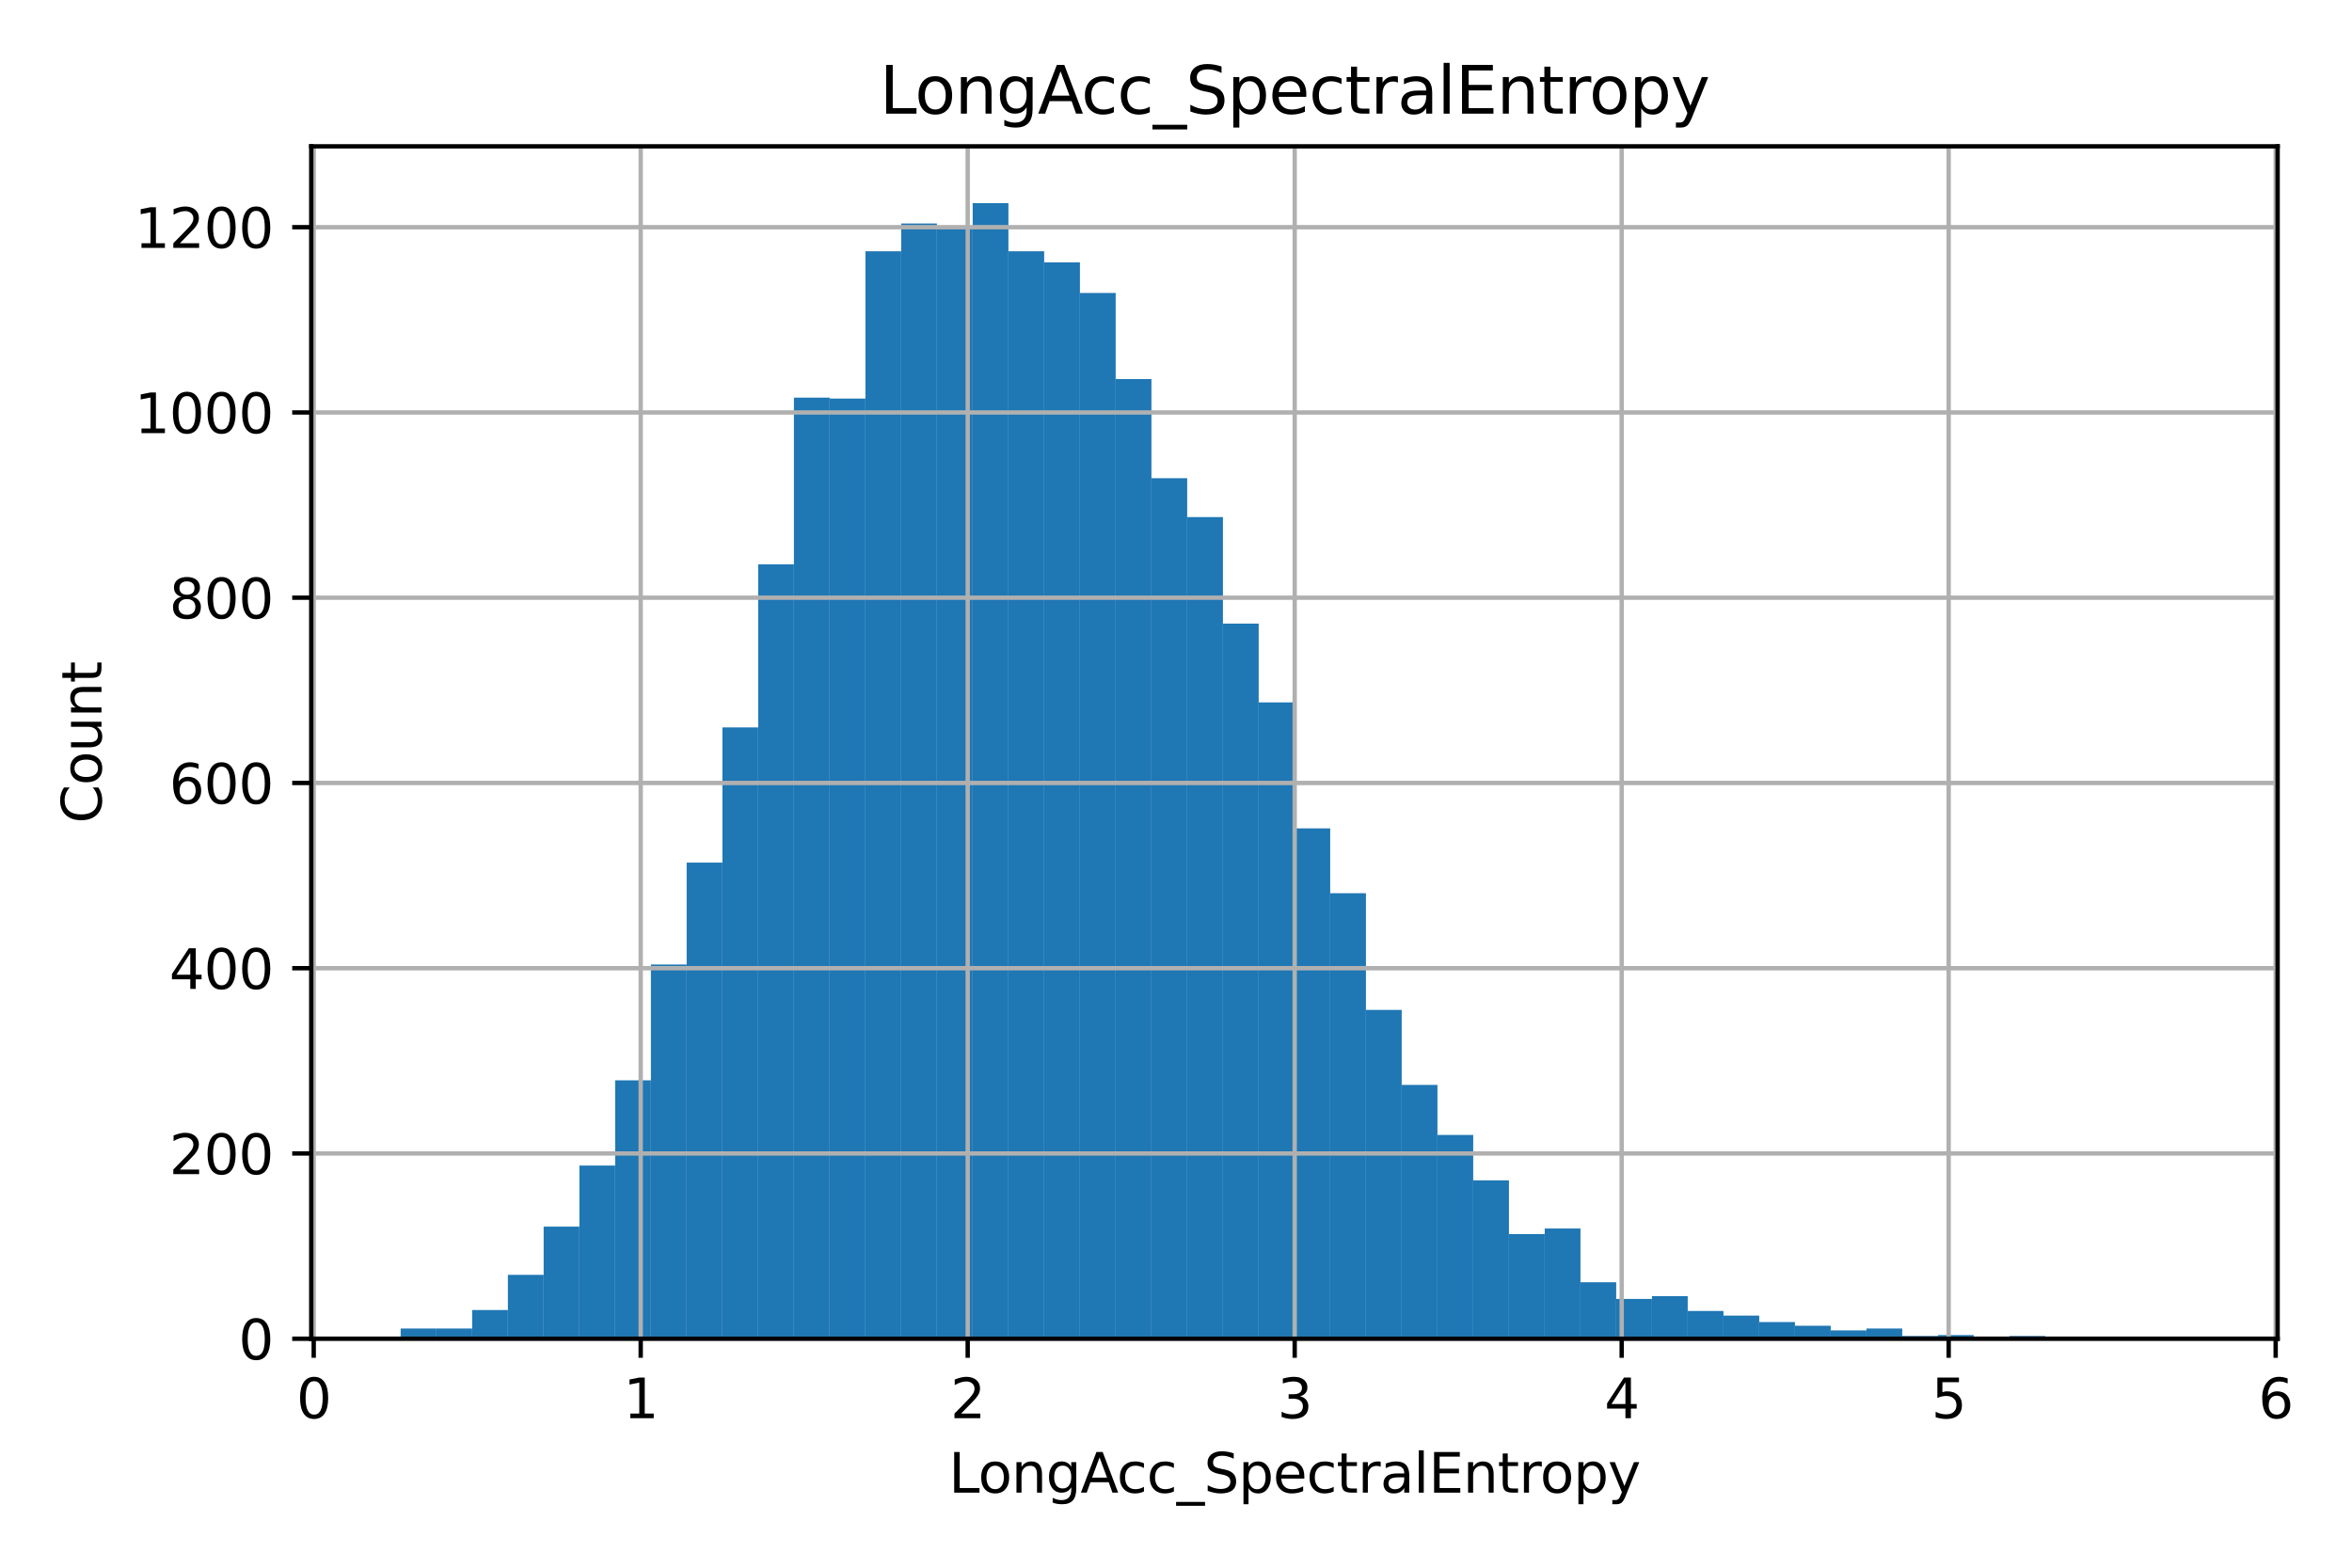 <?xml version="1.0" encoding="utf-8" standalone="no"?>
<!DOCTYPE svg PUBLIC "-//W3C//DTD SVG 1.1//EN"
  "http://www.w3.org/Graphics/SVG/1.1/DTD/svg11.dtd">
<svg xmlns:xlink="http://www.w3.org/1999/xlink" width="432pt" height="288pt" viewBox="0 0 432 288" xmlns="http://www.w3.org/2000/svg" version="1.1">
 <defs>
  <style type="text/css">*{stroke-linejoin: round; stroke-linecap: butt}</style>
 </defs>
 <g id="figure_1">
  <g id="patch_1">
   <path d="M 0 288 
L 432 288 
L 432 0 
L 0 0 
z
" style="fill: #ffffff"/>
  </g>
  <g id="axes_1">
   <g id="patch_2">
    <path d="M 57.17 245.939 
L 418.34 245.939 
L 418.34 26.88 
L 57.17 26.88 
z
" style="fill: #ffffff"/>
   </g>
   <g id="patch_3">
    <path d="M 73.587 245.939 
L 80.154 245.939 
L 80.154 244.067 
L 73.587 244.067 
z
" clip-path="url(#pa117b7a7b4)" style="fill: #1f77b4"/>
   </g>
   <g id="patch_4">
    <path d="M 80.154 245.939 
L 86.72 245.939 
L 86.72 244.067 
L 80.154 244.067 
z
" clip-path="url(#pa117b7a7b4)" style="fill: #1f77b4"/>
   </g>
   <g id="patch_5">
    <path d="M 86.72 245.939 
L 93.287 245.939 
L 93.287 240.664 
L 86.72 240.664 
z
" clip-path="url(#pa117b7a7b4)" style="fill: #1f77b4"/>
   </g>
   <g id="patch_6">
    <path d="M 93.287 245.939 
L 99.854 245.939 
L 99.854 234.197 
L 93.287 234.197 
z
" clip-path="url(#pa117b7a7b4)" style="fill: #1f77b4"/>
   </g>
   <g id="patch_7">
    <path d="M 99.854 245.939 
L 106.42 245.939 
L 106.42 225.348 
L 99.854 225.348 
z
" clip-path="url(#pa117b7a7b4)" style="fill: #1f77b4"/>
   </g>
   <g id="patch_8">
    <path d="M 106.42 245.939 
L 112.987 245.939 
L 112.987 214.117 
L 106.42 214.117 
z
" clip-path="url(#pa117b7a7b4)" style="fill: #1f77b4"/>
   </g>
   <g id="patch_9">
    <path d="M 112.987 245.939 
L 119.554 245.939 
L 119.554 198.462 
L 112.987 198.462 
z
" clip-path="url(#pa117b7a7b4)" style="fill: #1f77b4"/>
   </g>
   <g id="patch_10">
    <path d="M 119.554 245.939 
L 126.121 245.939 
L 126.121 177.19 
L 119.554 177.19 
z
" clip-path="url(#pa117b7a7b4)" style="fill: #1f77b4"/>
   </g>
   <g id="patch_11">
    <path d="M 126.121 245.939 
L 132.687 245.939 
L 132.687 158.472 
L 126.121 158.472 
z
" clip-path="url(#pa117b7a7b4)" style="fill: #1f77b4"/>
   </g>
   <g id="patch_12">
    <path d="M 132.687 245.939 
L 139.254 245.939 
L 139.254 133.627 
L 132.687 133.627 
z
" clip-path="url(#pa117b7a7b4)" style="fill: #1f77b4"/>
   </g>
   <g id="patch_13">
    <path d="M 139.254 245.939 
L 145.821 245.939 
L 145.821 103.677 
L 139.254 103.677 
z
" clip-path="url(#pa117b7a7b4)" style="fill: #1f77b4"/>
   </g>
   <g id="patch_14">
    <path d="M 145.821 245.939 
L 152.388 245.939 
L 152.388 73.047 
L 145.821 73.047 
z
" clip-path="url(#pa117b7a7b4)" style="fill: #1f77b4"/>
   </g>
   <g id="patch_15">
    <path d="M 152.388 245.939 
L 158.954 245.939 
L 158.954 73.217 
L 152.388 73.217 
z
" clip-path="url(#pa117b7a7b4)" style="fill: #1f77b4"/>
   </g>
   <g id="patch_16">
    <path d="M 158.954 245.939 
L 165.521 245.939 
L 165.521 46.16 
L 158.954 46.16 
z
" clip-path="url(#pa117b7a7b4)" style="fill: #1f77b4"/>
   </g>
   <g id="patch_17">
    <path d="M 165.521 245.939 
L 172.088 245.939 
L 172.088 41.055 
L 165.521 41.055 
z
" clip-path="url(#pa117b7a7b4)" style="fill: #1f77b4"/>
   </g>
   <g id="patch_18">
    <path d="M 172.088 245.939 
L 178.654 245.939 
L 178.654 41.736 
L 172.088 41.736 
z
" clip-path="url(#pa117b7a7b4)" style="fill: #1f77b4"/>
   </g>
   <g id="patch_19">
    <path d="M 178.654 245.939 
L 185.221 245.939 
L 185.221 37.311 
L 178.654 37.311 
z
" clip-path="url(#pa117b7a7b4)" style="fill: #1f77b4"/>
   </g>
   <g id="patch_20">
    <path d="M 185.221 245.939 
L 191.788 245.939 
L 191.788 46.16 
L 185.221 46.16 
z
" clip-path="url(#pa117b7a7b4)" style="fill: #1f77b4"/>
   </g>
   <g id="patch_21">
    <path d="M 191.788 245.939 
L 198.355 245.939 
L 198.355 48.202 
L 191.788 48.202 
z
" clip-path="url(#pa117b7a7b4)" style="fill: #1f77b4"/>
   </g>
   <g id="patch_22">
    <path d="M 198.355 245.939 
L 204.921 245.939 
L 204.921 53.818 
L 198.355 53.818 
z
" clip-path="url(#pa117b7a7b4)" style="fill: #1f77b4"/>
   </g>
   <g id="patch_23">
    <path d="M 204.921 245.939 
L 211.488 245.939 
L 211.488 69.644 
L 204.921 69.644 
z
" clip-path="url(#pa117b7a7b4)" style="fill: #1f77b4"/>
   </g>
   <g id="patch_24">
    <path d="M 211.488 245.939 
L 218.055 245.939 
L 218.055 87.852 
L 211.488 87.852 
z
" clip-path="url(#pa117b7a7b4)" style="fill: #1f77b4"/>
   </g>
   <g id="patch_25">
    <path d="M 218.055 245.939 
L 224.622 245.939 
L 224.622 94.999 
L 218.055 94.999 
z
" clip-path="url(#pa117b7a7b4)" style="fill: #1f77b4"/>
   </g>
   <g id="patch_26">
    <path d="M 224.622 245.939 
L 231.188 245.939 
L 231.188 114.568 
L 224.622 114.568 
z
" clip-path="url(#pa117b7a7b4)" style="fill: #1f77b4"/>
   </g>
   <g id="patch_27">
    <path d="M 231.188 245.939 
L 237.755 245.939 
L 237.755 129.033 
L 231.188 129.033 
z
" clip-path="url(#pa117b7a7b4)" style="fill: #1f77b4"/>
   </g>
   <g id="patch_28">
    <path d="M 237.755 245.939 
L 244.322 245.939 
L 244.322 152.176 
L 237.755 152.176 
z
" clip-path="url(#pa117b7a7b4)" style="fill: #1f77b4"/>
   </g>
   <g id="patch_29">
    <path d="M 244.322 245.939 
L 250.888 245.939 
L 250.888 164.087 
L 244.322 164.087 
z
" clip-path="url(#pa117b7a7b4)" style="fill: #1f77b4"/>
   </g>
   <g id="patch_30">
    <path d="M 250.888 245.939 
L 257.455 245.939 
L 257.455 185.529 
L 250.888 185.529 
z
" clip-path="url(#pa117b7a7b4)" style="fill: #1f77b4"/>
   </g>
   <g id="patch_31">
    <path d="M 257.455 245.939 
L 264.022 245.939 
L 264.022 199.312 
L 257.455 199.312 
z
" clip-path="url(#pa117b7a7b4)" style="fill: #1f77b4"/>
   </g>
   <g id="patch_32">
    <path d="M 264.022 245.939 
L 270.589 245.939 
L 270.589 208.502 
L 264.022 208.502 
z
" clip-path="url(#pa117b7a7b4)" style="fill: #1f77b4"/>
   </g>
   <g id="patch_33">
    <path d="M 270.589 245.939 
L 277.155 245.939 
L 277.155 216.84 
L 270.589 216.84 
z
" clip-path="url(#pa117b7a7b4)" style="fill: #1f77b4"/>
   </g>
   <g id="patch_34">
    <path d="M 277.155 245.939 
L 283.722 245.939 
L 283.722 226.71 
L 277.155 226.71 
z
" clip-path="url(#pa117b7a7b4)" style="fill: #1f77b4"/>
   </g>
   <g id="patch_35">
    <path d="M 283.722 245.939 
L 290.289 245.939 
L 290.289 225.689 
L 283.722 225.689 
z
" clip-path="url(#pa117b7a7b4)" style="fill: #1f77b4"/>
   </g>
   <g id="patch_36">
    <path d="M 290.289 245.939 
L 296.855 245.939 
L 296.855 235.558 
L 290.289 235.558 
z
" clip-path="url(#pa117b7a7b4)" style="fill: #1f77b4"/>
   </g>
   <g id="patch_37">
    <path d="M 296.855 245.939 
L 303.422 245.939 
L 303.422 238.621 
L 296.855 238.621 
z
" clip-path="url(#pa117b7a7b4)" style="fill: #1f77b4"/>
   </g>
   <g id="patch_38">
    <path d="M 303.422 245.939 
L 309.989 245.939 
L 309.989 238.111 
L 303.422 238.111 
z
" clip-path="url(#pa117b7a7b4)" style="fill: #1f77b4"/>
   </g>
   <g id="patch_39">
    <path d="M 309.989 245.939 
L 316.556 245.939 
L 316.556 240.834 
L 309.989 240.834 
z
" clip-path="url(#pa117b7a7b4)" style="fill: #1f77b4"/>
   </g>
   <g id="patch_40">
    <path d="M 316.556 245.939 
L 323.122 245.939 
L 323.122 241.685 
L 316.556 241.685 
z
" clip-path="url(#pa117b7a7b4)" style="fill: #1f77b4"/>
   </g>
   <g id="patch_41">
    <path d="M 323.122 245.939 
L 329.689 245.939 
L 329.689 242.876 
L 323.122 242.876 
z
" clip-path="url(#pa117b7a7b4)" style="fill: #1f77b4"/>
   </g>
   <g id="patch_42">
    <path d="M 329.689 245.939 
L 336.256 245.939 
L 336.256 243.556 
L 329.689 243.556 
z
" clip-path="url(#pa117b7a7b4)" style="fill: #1f77b4"/>
   </g>
   <g id="patch_43">
    <path d="M 336.256 245.939 
L 342.823 245.939 
L 342.823 244.407 
L 336.256 244.407 
z
" clip-path="url(#pa117b7a7b4)" style="fill: #1f77b4"/>
   </g>
   <g id="patch_44">
    <path d="M 342.823 245.939 
L 349.389 245.939 
L 349.389 244.067 
L 342.823 244.067 
z
" clip-path="url(#pa117b7a7b4)" style="fill: #1f77b4"/>
   </g>
   <g id="patch_45">
    <path d="M 349.389 245.939 
L 355.956 245.939 
L 355.956 245.428 
L 349.389 245.428 
z
" clip-path="url(#pa117b7a7b4)" style="fill: #1f77b4"/>
   </g>
   <g id="patch_46">
    <path d="M 355.956 245.939 
L 362.523 245.939 
L 362.523 245.258 
L 355.956 245.258 
z
" clip-path="url(#pa117b7a7b4)" style="fill: #1f77b4"/>
   </g>
   <g id="patch_47">
    <path d="M 362.523 245.939 
L 369.089 245.939 
L 369.089 245.598 
L 362.523 245.598 
z
" clip-path="url(#pa117b7a7b4)" style="fill: #1f77b4"/>
   </g>
   <g id="patch_48">
    <path d="M 369.089 245.939 
L 375.656 245.939 
L 375.656 245.428 
L 369.089 245.428 
z
" clip-path="url(#pa117b7a7b4)" style="fill: #1f77b4"/>
   </g>
   <g id="patch_49">
    <path d="M 375.656 245.939 
L 382.223 245.939 
L 382.223 245.769 
L 375.656 245.769 
z
" clip-path="url(#pa117b7a7b4)" style="fill: #1f77b4"/>
   </g>
   <g id="patch_50">
    <path d="M 382.223 245.939 
L 388.79 245.939 
L 388.79 245.769 
L 382.223 245.769 
z
" clip-path="url(#pa117b7a7b4)" style="fill: #1f77b4"/>
   </g>
   <g id="patch_51">
    <path d="M 388.79 245.939 
L 395.356 245.939 
L 395.356 245.939 
L 388.79 245.939 
z
" clip-path="url(#pa117b7a7b4)" style="fill: #1f77b4"/>
   </g>
   <g id="patch_52">
    <path d="M 395.356 245.939 
L 401.923 245.939 
L 401.923 245.769 
L 395.356 245.769 
z
" clip-path="url(#pa117b7a7b4)" style="fill: #1f77b4"/>
   </g>
   <g id="matplotlib.axis_1">
    <g id="xtick_1">
     <g id="line2d_1">
      <path d="M 57.622 245.939 
L 57.622 26.88 
" clip-path="url(#pa117b7a7b4)" style="fill: none; stroke: #b0b0b0; stroke-width: 0.8; stroke-linecap: square"/>
     </g>
     <g id="line2d_2">
      <defs>
       <path id="m7d43e3cb8e" d="M 0 0 
L 0 3.5 
" style="stroke: #000000; stroke-width: 0.8"/>
      </defs>
      <g>
       <use xlink:href="#m7d43e3cb8e" x="57.622" y="245.939" style="stroke: #000000; stroke-width: 0.8"/>
      </g>
     </g>
     <g id="text_1">
      <!-- 0 -->
      <g transform="translate(54.441 260.537) scale(0.1 -0.1)">
       <defs>
        <path id="DejaVuSans-30" d="M 2034 4250 
Q 1547 4250 1301 3770 
Q 1056 3291 1056 2328 
Q 1056 1369 1301 889 
Q 1547 409 2034 409 
Q 2525 409 2770 889 
Q 3016 1369 3016 2328 
Q 3016 3291 2770 3770 
Q 2525 4250 2034 4250 
z
M 2034 4750 
Q 2819 4750 3233 4129 
Q 3647 3509 3647 2328 
Q 3647 1150 3233 529 
Q 2819 -91 2034 -91 
Q 1250 -91 836 529 
Q 422 1150 422 2328 
Q 422 3509 836 4129 
Q 1250 4750 2034 4750 
z
" transform="scale(0.016)"/>
       </defs>
       <use xlink:href="#DejaVuSans-30"/>
      </g>
     </g>
    </g>
    <g id="xtick_2">
     <g id="line2d_3">
      <path d="M 117.681 245.939 
L 117.681 26.88 
" clip-path="url(#pa117b7a7b4)" style="fill: none; stroke: #b0b0b0; stroke-width: 0.8; stroke-linecap: square"/>
     </g>
     <g id="line2d_4">
      <g>
       <use xlink:href="#m7d43e3cb8e" x="117.681" y="245.939" style="stroke: #000000; stroke-width: 0.8"/>
      </g>
     </g>
     <g id="text_2">
      <!-- 1 -->
      <g transform="translate(114.5 260.537) scale(0.1 -0.1)">
       <defs>
        <path id="DejaVuSans-31" d="M 794 531 
L 1825 531 
L 1825 4091 
L 703 3866 
L 703 4441 
L 1819 4666 
L 2450 4666 
L 2450 531 
L 3481 531 
L 3481 0 
L 794 0 
L 794 531 
z
" transform="scale(0.016)"/>
       </defs>
       <use xlink:href="#DejaVuSans-31"/>
      </g>
     </g>
    </g>
    <g id="xtick_3">
     <g id="line2d_5">
      <path d="M 177.741 245.939 
L 177.741 26.88 
" clip-path="url(#pa117b7a7b4)" style="fill: none; stroke: #b0b0b0; stroke-width: 0.8; stroke-linecap: square"/>
     </g>
     <g id="line2d_6">
      <g>
       <use xlink:href="#m7d43e3cb8e" x="177.741" y="245.939" style="stroke: #000000; stroke-width: 0.8"/>
      </g>
     </g>
     <g id="text_3">
      <!-- 2 -->
      <g transform="translate(174.56 260.537) scale(0.1 -0.1)">
       <defs>
        <path id="DejaVuSans-32" d="M 1228 531 
L 3431 531 
L 3431 0 
L 469 0 
L 469 531 
Q 828 903 1448 1529 
Q 2069 2156 2228 2338 
Q 2531 2678 2651 2914 
Q 2772 3150 2772 3378 
Q 2772 3750 2511 3984 
Q 2250 4219 1831 4219 
Q 1534 4219 1204 4116 
Q 875 4013 500 3803 
L 500 4441 
Q 881 4594 1212 4672 
Q 1544 4750 1819 4750 
Q 2544 4750 2975 4387 
Q 3406 4025 3406 3419 
Q 3406 3131 3298 2873 
Q 3191 2616 2906 2266 
Q 2828 2175 2409 1742 
Q 1991 1309 1228 531 
z
" transform="scale(0.016)"/>
       </defs>
       <use xlink:href="#DejaVuSans-32"/>
      </g>
     </g>
    </g>
    <g id="xtick_4">
     <g id="line2d_7">
      <path d="M 237.8 245.939 
L 237.8 26.88 
" clip-path="url(#pa117b7a7b4)" style="fill: none; stroke: #b0b0b0; stroke-width: 0.8; stroke-linecap: square"/>
     </g>
     <g id="line2d_8">
      <g>
       <use xlink:href="#m7d43e3cb8e" x="237.8" y="245.939" style="stroke: #000000; stroke-width: 0.8"/>
      </g>
     </g>
     <g id="text_4">
      <!-- 3 -->
      <g transform="translate(234.619 260.537) scale(0.1 -0.1)">
       <defs>
        <path id="DejaVuSans-33" d="M 2597 2516 
Q 3050 2419 3304 2112 
Q 3559 1806 3559 1356 
Q 3559 666 3084 287 
Q 2609 -91 1734 -91 
Q 1441 -91 1130 -33 
Q 819 25 488 141 
L 488 750 
Q 750 597 1062 519 
Q 1375 441 1716 441 
Q 2309 441 2620 675 
Q 2931 909 2931 1356 
Q 2931 1769 2642 2001 
Q 2353 2234 1838 2234 
L 1294 2234 
L 1294 2753 
L 1863 2753 
Q 2328 2753 2575 2939 
Q 2822 3125 2822 3475 
Q 2822 3834 2567 4026 
Q 2313 4219 1838 4219 
Q 1578 4219 1281 4162 
Q 984 4106 628 3988 
L 628 4550 
Q 988 4650 1302 4700 
Q 1616 4750 1894 4750 
Q 2613 4750 3031 4423 
Q 3450 4097 3450 3541 
Q 3450 3153 3228 2886 
Q 3006 2619 2597 2516 
z
" transform="scale(0.016)"/>
       </defs>
       <use xlink:href="#DejaVuSans-33"/>
      </g>
     </g>
    </g>
    <g id="xtick_5">
     <g id="line2d_9">
      <path d="M 297.86 245.939 
L 297.86 26.88 
" clip-path="url(#pa117b7a7b4)" style="fill: none; stroke: #b0b0b0; stroke-width: 0.8; stroke-linecap: square"/>
     </g>
     <g id="line2d_10">
      <g>
       <use xlink:href="#m7d43e3cb8e" x="297.86" y="245.939" style="stroke: #000000; stroke-width: 0.8"/>
      </g>
     </g>
     <g id="text_5">
      <!-- 4 -->
      <g transform="translate(294.678 260.537) scale(0.1 -0.1)">
       <defs>
        <path id="DejaVuSans-34" d="M 2419 4116 
L 825 1625 
L 2419 1625 
L 2419 4116 
z
M 2253 4666 
L 3047 4666 
L 3047 1625 
L 3713 1625 
L 3713 1100 
L 3047 1100 
L 3047 0 
L 2419 0 
L 2419 1100 
L 313 1100 
L 313 1709 
L 2253 4666 
z
" transform="scale(0.016)"/>
       </defs>
       <use xlink:href="#DejaVuSans-34"/>
      </g>
     </g>
    </g>
    <g id="xtick_6">
     <g id="line2d_11">
      <path d="M 357.919 245.939 
L 357.919 26.88 
" clip-path="url(#pa117b7a7b4)" style="fill: none; stroke: #b0b0b0; stroke-width: 0.8; stroke-linecap: square"/>
     </g>
     <g id="line2d_12">
      <g>
       <use xlink:href="#m7d43e3cb8e" x="357.919" y="245.939" style="stroke: #000000; stroke-width: 0.8"/>
      </g>
     </g>
     <g id="text_6">
      <!-- 5 -->
      <g transform="translate(354.738 260.537) scale(0.1 -0.1)">
       <defs>
        <path id="DejaVuSans-35" d="M 691 4666 
L 3169 4666 
L 3169 4134 
L 1269 4134 
L 1269 2991 
Q 1406 3038 1543 3061 
Q 1681 3084 1819 3084 
Q 2600 3084 3056 2656 
Q 3513 2228 3513 1497 
Q 3513 744 3044 326 
Q 2575 -91 1722 -91 
Q 1428 -91 1123 -41 
Q 819 9 494 109 
L 494 744 
Q 775 591 1075 516 
Q 1375 441 1709 441 
Q 2250 441 2565 725 
Q 2881 1009 2881 1497 
Q 2881 1984 2565 2268 
Q 2250 2553 1709 2553 
Q 1456 2553 1204 2497 
Q 953 2441 691 2322 
L 691 4666 
z
" transform="scale(0.016)"/>
       </defs>
       <use xlink:href="#DejaVuSans-35"/>
      </g>
     </g>
    </g>
    <g id="xtick_7">
     <g id="line2d_13">
      <path d="M 417.979 245.939 
L 417.979 26.88 
" clip-path="url(#pa117b7a7b4)" style="fill: none; stroke: #b0b0b0; stroke-width: 0.8; stroke-linecap: square"/>
     </g>
     <g id="line2d_14">
      <g>
       <use xlink:href="#m7d43e3cb8e" x="417.979" y="245.939" style="stroke: #000000; stroke-width: 0.8"/>
      </g>
     </g>
     <g id="text_7">
      <!-- 6 -->
      <g transform="translate(414.797 260.537) scale(0.1 -0.1)">
       <defs>
        <path id="DejaVuSans-36" d="M 2113 2584 
Q 1688 2584 1439 2293 
Q 1191 2003 1191 1497 
Q 1191 994 1439 701 
Q 1688 409 2113 409 
Q 2538 409 2786 701 
Q 3034 994 3034 1497 
Q 3034 2003 2786 2293 
Q 2538 2584 2113 2584 
z
M 3366 4563 
L 3366 3988 
Q 3128 4100 2886 4159 
Q 2644 4219 2406 4219 
Q 1781 4219 1451 3797 
Q 1122 3375 1075 2522 
Q 1259 2794 1537 2939 
Q 1816 3084 2150 3084 
Q 2853 3084 3261 2657 
Q 3669 2231 3669 1497 
Q 3669 778 3244 343 
Q 2819 -91 2113 -91 
Q 1303 -91 875 529 
Q 447 1150 447 2328 
Q 447 3434 972 4092 
Q 1497 4750 2381 4750 
Q 2619 4750 2861 4703 
Q 3103 4656 3366 4563 
z
" transform="scale(0.016)"/>
       </defs>
       <use xlink:href="#DejaVuSans-36"/>
      </g>
     </g>
    </g>
    <g id="text_8">
     <!-- LongAcc_SpectralEntropy -->
     <g transform="translate(174.256 274.215) scale(0.1 -0.1)">
      <defs>
       <path id="DejaVuSans-4c" d="M 628 4666 
L 1259 4666 
L 1259 531 
L 3531 531 
L 3531 0 
L 628 0 
L 628 4666 
z
" transform="scale(0.016)"/>
       <path id="DejaVuSans-6f" d="M 1959 3097 
Q 1497 3097 1228 2736 
Q 959 2375 959 1747 
Q 959 1119 1226 758 
Q 1494 397 1959 397 
Q 2419 397 2687 759 
Q 2956 1122 2956 1747 
Q 2956 2369 2687 2733 
Q 2419 3097 1959 3097 
z
M 1959 3584 
Q 2709 3584 3137 3096 
Q 3566 2609 3566 1747 
Q 3566 888 3137 398 
Q 2709 -91 1959 -91 
Q 1206 -91 779 398 
Q 353 888 353 1747 
Q 353 2609 779 3096 
Q 1206 3584 1959 3584 
z
" transform="scale(0.016)"/>
       <path id="DejaVuSans-6e" d="M 3513 2113 
L 3513 0 
L 2938 0 
L 2938 2094 
Q 2938 2591 2744 2837 
Q 2550 3084 2163 3084 
Q 1697 3084 1428 2787 
Q 1159 2491 1159 1978 
L 1159 0 
L 581 0 
L 581 3500 
L 1159 3500 
L 1159 2956 
Q 1366 3272 1645 3428 
Q 1925 3584 2291 3584 
Q 2894 3584 3203 3211 
Q 3513 2838 3513 2113 
z
" transform="scale(0.016)"/>
       <path id="DejaVuSans-67" d="M 2906 1791 
Q 2906 2416 2648 2759 
Q 2391 3103 1925 3103 
Q 1463 3103 1205 2759 
Q 947 2416 947 1791 
Q 947 1169 1205 825 
Q 1463 481 1925 481 
Q 2391 481 2648 825 
Q 2906 1169 2906 1791 
z
M 3481 434 
Q 3481 -459 3084 -895 
Q 2688 -1331 1869 -1331 
Q 1566 -1331 1297 -1286 
Q 1028 -1241 775 -1147 
L 775 -588 
Q 1028 -725 1275 -790 
Q 1522 -856 1778 -856 
Q 2344 -856 2625 -561 
Q 2906 -266 2906 331 
L 2906 616 
Q 2728 306 2450 153 
Q 2172 0 1784 0 
Q 1141 0 747 490 
Q 353 981 353 1791 
Q 353 2603 747 3093 
Q 1141 3584 1784 3584 
Q 2172 3584 2450 3431 
Q 2728 3278 2906 2969 
L 2906 3500 
L 3481 3500 
L 3481 434 
z
" transform="scale(0.016)"/>
       <path id="DejaVuSans-41" d="M 2188 4044 
L 1331 1722 
L 3047 1722 
L 2188 4044 
z
M 1831 4666 
L 2547 4666 
L 4325 0 
L 3669 0 
L 3244 1197 
L 1141 1197 
L 716 0 
L 50 0 
L 1831 4666 
z
" transform="scale(0.016)"/>
       <path id="DejaVuSans-63" d="M 3122 3366 
L 3122 2828 
Q 2878 2963 2633 3030 
Q 2388 3097 2138 3097 
Q 1578 3097 1268 2742 
Q 959 2388 959 1747 
Q 959 1106 1268 751 
Q 1578 397 2138 397 
Q 2388 397 2633 464 
Q 2878 531 3122 666 
L 3122 134 
Q 2881 22 2623 -34 
Q 2366 -91 2075 -91 
Q 1284 -91 818 406 
Q 353 903 353 1747 
Q 353 2603 823 3093 
Q 1294 3584 2113 3584 
Q 2378 3584 2631 3529 
Q 2884 3475 3122 3366 
z
" transform="scale(0.016)"/>
       <path id="DejaVuSans-5f" d="M 3263 -1063 
L 3263 -1509 
L -63 -1509 
L -63 -1063 
L 3263 -1063 
z
" transform="scale(0.016)"/>
       <path id="DejaVuSans-53" d="M 3425 4513 
L 3425 3897 
Q 3066 4069 2747 4153 
Q 2428 4238 2131 4238 
Q 1616 4238 1336 4038 
Q 1056 3838 1056 3469 
Q 1056 3159 1242 3001 
Q 1428 2844 1947 2747 
L 2328 2669 
Q 3034 2534 3370 2195 
Q 3706 1856 3706 1288 
Q 3706 609 3251 259 
Q 2797 -91 1919 -91 
Q 1588 -91 1214 -16 
Q 841 59 441 206 
L 441 856 
Q 825 641 1194 531 
Q 1563 422 1919 422 
Q 2459 422 2753 634 
Q 3047 847 3047 1241 
Q 3047 1584 2836 1778 
Q 2625 1972 2144 2069 
L 1759 2144 
Q 1053 2284 737 2584 
Q 422 2884 422 3419 
Q 422 4038 858 4394 
Q 1294 4750 2059 4750 
Q 2388 4750 2728 4690 
Q 3069 4631 3425 4513 
z
" transform="scale(0.016)"/>
       <path id="DejaVuSans-70" d="M 1159 525 
L 1159 -1331 
L 581 -1331 
L 581 3500 
L 1159 3500 
L 1159 2969 
Q 1341 3281 1617 3432 
Q 1894 3584 2278 3584 
Q 2916 3584 3314 3078 
Q 3713 2572 3713 1747 
Q 3713 922 3314 415 
Q 2916 -91 2278 -91 
Q 1894 -91 1617 61 
Q 1341 213 1159 525 
z
M 3116 1747 
Q 3116 2381 2855 2742 
Q 2594 3103 2138 3103 
Q 1681 3103 1420 2742 
Q 1159 2381 1159 1747 
Q 1159 1113 1420 752 
Q 1681 391 2138 391 
Q 2594 391 2855 752 
Q 3116 1113 3116 1747 
z
" transform="scale(0.016)"/>
       <path id="DejaVuSans-65" d="M 3597 1894 
L 3597 1613 
L 953 1613 
Q 991 1019 1311 708 
Q 1631 397 2203 397 
Q 2534 397 2845 478 
Q 3156 559 3463 722 
L 3463 178 
Q 3153 47 2828 -22 
Q 2503 -91 2169 -91 
Q 1331 -91 842 396 
Q 353 884 353 1716 
Q 353 2575 817 3079 
Q 1281 3584 2069 3584 
Q 2775 3584 3186 3129 
Q 3597 2675 3597 1894 
z
M 3022 2063 
Q 3016 2534 2758 2815 
Q 2500 3097 2075 3097 
Q 1594 3097 1305 2825 
Q 1016 2553 972 2059 
L 3022 2063 
z
" transform="scale(0.016)"/>
       <path id="DejaVuSans-74" d="M 1172 4494 
L 1172 3500 
L 2356 3500 
L 2356 3053 
L 1172 3053 
L 1172 1153 
Q 1172 725 1289 603 
Q 1406 481 1766 481 
L 2356 481 
L 2356 0 
L 1766 0 
Q 1100 0 847 248 
Q 594 497 594 1153 
L 594 3053 
L 172 3053 
L 172 3500 
L 594 3500 
L 594 4494 
L 1172 4494 
z
" transform="scale(0.016)"/>
       <path id="DejaVuSans-72" d="M 2631 2963 
Q 2534 3019 2420 3045 
Q 2306 3072 2169 3072 
Q 1681 3072 1420 2755 
Q 1159 2438 1159 1844 
L 1159 0 
L 581 0 
L 581 3500 
L 1159 3500 
L 1159 2956 
Q 1341 3275 1631 3429 
Q 1922 3584 2338 3584 
Q 2397 3584 2469 3576 
Q 2541 3569 2628 3553 
L 2631 2963 
z
" transform="scale(0.016)"/>
       <path id="DejaVuSans-61" d="M 2194 1759 
Q 1497 1759 1228 1600 
Q 959 1441 959 1056 
Q 959 750 1161 570 
Q 1363 391 1709 391 
Q 2188 391 2477 730 
Q 2766 1069 2766 1631 
L 2766 1759 
L 2194 1759 
z
M 3341 1997 
L 3341 0 
L 2766 0 
L 2766 531 
Q 2569 213 2275 61 
Q 1981 -91 1556 -91 
Q 1019 -91 701 211 
Q 384 513 384 1019 
Q 384 1609 779 1909 
Q 1175 2209 1959 2209 
L 2766 2209 
L 2766 2266 
Q 2766 2663 2505 2880 
Q 2244 3097 1772 3097 
Q 1472 3097 1187 3025 
Q 903 2953 641 2809 
L 641 3341 
Q 956 3463 1253 3523 
Q 1550 3584 1831 3584 
Q 2591 3584 2966 3190 
Q 3341 2797 3341 1997 
z
" transform="scale(0.016)"/>
       <path id="DejaVuSans-6c" d="M 603 4863 
L 1178 4863 
L 1178 0 
L 603 0 
L 603 4863 
z
" transform="scale(0.016)"/>
       <path id="DejaVuSans-45" d="M 628 4666 
L 3578 4666 
L 3578 4134 
L 1259 4134 
L 1259 2753 
L 3481 2753 
L 3481 2222 
L 1259 2222 
L 1259 531 
L 3634 531 
L 3634 0 
L 628 0 
L 628 4666 
z
" transform="scale(0.016)"/>
       <path id="DejaVuSans-79" d="M 2059 -325 
Q 1816 -950 1584 -1140 
Q 1353 -1331 966 -1331 
L 506 -1331 
L 506 -850 
L 844 -850 
Q 1081 -850 1212 -737 
Q 1344 -625 1503 -206 
L 1606 56 
L 191 3500 
L 800 3500 
L 1894 763 
L 2988 3500 
L 3597 3500 
L 2059 -325 
z
" transform="scale(0.016)"/>
      </defs>
      <use xlink:href="#DejaVuSans-4c"/>
      <use xlink:href="#DejaVuSans-6f" transform="translate(53.963 0)"/>
      <use xlink:href="#DejaVuSans-6e" transform="translate(115.145 0)"/>
      <use xlink:href="#DejaVuSans-67" transform="translate(178.523 0)"/>
      <use xlink:href="#DejaVuSans-41" transform="translate(242 0)"/>
      <use xlink:href="#DejaVuSans-63" transform="translate(308.658 0)"/>
      <use xlink:href="#DejaVuSans-63" transform="translate(363.639 0)"/>
      <use xlink:href="#DejaVuSans-5f" transform="translate(418.619 0)"/>
      <use xlink:href="#DejaVuSans-53" transform="translate(468.619 0)"/>
      <use xlink:href="#DejaVuSans-70" transform="translate(532.096 0)"/>
      <use xlink:href="#DejaVuSans-65" transform="translate(595.572 0)"/>
      <use xlink:href="#DejaVuSans-63" transform="translate(657.096 0)"/>
      <use xlink:href="#DejaVuSans-74" transform="translate(712.076 0)"/>
      <use xlink:href="#DejaVuSans-72" transform="translate(751.285 0)"/>
      <use xlink:href="#DejaVuSans-61" transform="translate(792.398 0)"/>
      <use xlink:href="#DejaVuSans-6c" transform="translate(853.678 0)"/>
      <use xlink:href="#DejaVuSans-45" transform="translate(881.461 0)"/>
      <use xlink:href="#DejaVuSans-6e" transform="translate(944.645 0)"/>
      <use xlink:href="#DejaVuSans-74" transform="translate(1008.023 0)"/>
      <use xlink:href="#DejaVuSans-72" transform="translate(1047.232 0)"/>
      <use xlink:href="#DejaVuSans-6f" transform="translate(1086.096 0)"/>
      <use xlink:href="#DejaVuSans-70" transform="translate(1147.277 0)"/>
      <use xlink:href="#DejaVuSans-79" transform="translate(1210.754 0)"/>
     </g>
    </g>
   </g>
   <g id="matplotlib.axis_2">
    <g id="ytick_1">
     <g id="line2d_15">
      <path d="M 57.17 245.939 
L 418.34 245.939 
" clip-path="url(#pa117b7a7b4)" style="fill: none; stroke: #b0b0b0; stroke-width: 0.8; stroke-linecap: square"/>
     </g>
     <g id="line2d_16">
      <defs>
       <path id="m01ad3b35a1" d="M 0 0 
L -3.5 0 
" style="stroke: #000000; stroke-width: 0.8"/>
      </defs>
      <g>
       <use xlink:href="#m01ad3b35a1" x="57.17" y="245.939" style="stroke: #000000; stroke-width: 0.8"/>
      </g>
     </g>
     <g id="text_9">
      <!-- 0 -->
      <g transform="translate(43.807 249.738) scale(0.1 -0.1)">
       <use xlink:href="#DejaVuSans-30"/>
      </g>
     </g>
    </g>
    <g id="ytick_2">
     <g id="line2d_17">
      <path d="M 57.17 211.905 
L 418.34 211.905 
" clip-path="url(#pa117b7a7b4)" style="fill: none; stroke: #b0b0b0; stroke-width: 0.8; stroke-linecap: square"/>
     </g>
     <g id="line2d_18">
      <g>
       <use xlink:href="#m01ad3b35a1" x="57.17" y="211.905" style="stroke: #000000; stroke-width: 0.8"/>
      </g>
     </g>
     <g id="text_10">
      <!-- 200 -->
      <g transform="translate(31.082 215.704) scale(0.1 -0.1)">
       <use xlink:href="#DejaVuSans-32"/>
       <use xlink:href="#DejaVuSans-30" transform="translate(63.623 0)"/>
       <use xlink:href="#DejaVuSans-30" transform="translate(127.246 0)"/>
      </g>
     </g>
    </g>
    <g id="ytick_3">
     <g id="line2d_19">
      <path d="M 57.17 177.871 
L 418.34 177.871 
" clip-path="url(#pa117b7a7b4)" style="fill: none; stroke: #b0b0b0; stroke-width: 0.8; stroke-linecap: square"/>
     </g>
     <g id="line2d_20">
      <g>
       <use xlink:href="#m01ad3b35a1" x="57.17" y="177.871" style="stroke: #000000; stroke-width: 0.8"/>
      </g>
     </g>
     <g id="text_11">
      <!-- 400 -->
      <g transform="translate(31.082 181.67) scale(0.1 -0.1)">
       <use xlink:href="#DejaVuSans-34"/>
       <use xlink:href="#DejaVuSans-30" transform="translate(63.623 0)"/>
       <use xlink:href="#DejaVuSans-30" transform="translate(127.246 0)"/>
      </g>
     </g>
    </g>
    <g id="ytick_4">
     <g id="line2d_21">
      <path d="M 57.17 143.837 
L 418.34 143.837 
" clip-path="url(#pa117b7a7b4)" style="fill: none; stroke: #b0b0b0; stroke-width: 0.8; stroke-linecap: square"/>
     </g>
     <g id="line2d_22">
      <g>
       <use xlink:href="#m01ad3b35a1" x="57.17" y="143.837" style="stroke: #000000; stroke-width: 0.8"/>
      </g>
     </g>
     <g id="text_12">
      <!-- 600 -->
      <g transform="translate(31.082 147.636) scale(0.1 -0.1)">
       <use xlink:href="#DejaVuSans-36"/>
       <use xlink:href="#DejaVuSans-30" transform="translate(63.623 0)"/>
       <use xlink:href="#DejaVuSans-30" transform="translate(127.246 0)"/>
      </g>
     </g>
    </g>
    <g id="ytick_5">
     <g id="line2d_23">
      <path d="M 57.17 109.803 
L 418.34 109.803 
" clip-path="url(#pa117b7a7b4)" style="fill: none; stroke: #b0b0b0; stroke-width: 0.8; stroke-linecap: square"/>
     </g>
     <g id="line2d_24">
      <g>
       <use xlink:href="#m01ad3b35a1" x="57.17" y="109.803" style="stroke: #000000; stroke-width: 0.8"/>
      </g>
     </g>
     <g id="text_13">
      <!-- 800 -->
      <g transform="translate(31.082 113.603) scale(0.1 -0.1)">
       <defs>
        <path id="DejaVuSans-38" d="M 2034 2216 
Q 1584 2216 1326 1975 
Q 1069 1734 1069 1313 
Q 1069 891 1326 650 
Q 1584 409 2034 409 
Q 2484 409 2743 651 
Q 3003 894 3003 1313 
Q 3003 1734 2745 1975 
Q 2488 2216 2034 2216 
z
M 1403 2484 
Q 997 2584 770 2862 
Q 544 3141 544 3541 
Q 544 4100 942 4425 
Q 1341 4750 2034 4750 
Q 2731 4750 3128 4425 
Q 3525 4100 3525 3541 
Q 3525 3141 3298 2862 
Q 3072 2584 2669 2484 
Q 3125 2378 3379 2068 
Q 3634 1759 3634 1313 
Q 3634 634 3220 271 
Q 2806 -91 2034 -91 
Q 1263 -91 848 271 
Q 434 634 434 1313 
Q 434 1759 690 2068 
Q 947 2378 1403 2484 
z
M 1172 3481 
Q 1172 3119 1398 2916 
Q 1625 2713 2034 2713 
Q 2441 2713 2670 2916 
Q 2900 3119 2900 3481 
Q 2900 3844 2670 4047 
Q 2441 4250 2034 4250 
Q 1625 4250 1398 4047 
Q 1172 3844 1172 3481 
z
" transform="scale(0.016)"/>
       </defs>
       <use xlink:href="#DejaVuSans-38"/>
       <use xlink:href="#DejaVuSans-30" transform="translate(63.623 0)"/>
       <use xlink:href="#DejaVuSans-30" transform="translate(127.246 0)"/>
      </g>
     </g>
    </g>
    <g id="ytick_6">
     <g id="line2d_25">
      <path d="M 57.17 75.77 
L 418.34 75.77 
" clip-path="url(#pa117b7a7b4)" style="fill: none; stroke: #b0b0b0; stroke-width: 0.8; stroke-linecap: square"/>
     </g>
     <g id="line2d_26">
      <g>
       <use xlink:href="#m01ad3b35a1" x="57.17" y="75.77" style="stroke: #000000; stroke-width: 0.8"/>
      </g>
     </g>
     <g id="text_14">
      <!-- 1000 -->
      <g transform="translate(24.72 79.569) scale(0.1 -0.1)">
       <use xlink:href="#DejaVuSans-31"/>
       <use xlink:href="#DejaVuSans-30" transform="translate(63.623 0)"/>
       <use xlink:href="#DejaVuSans-30" transform="translate(127.246 0)"/>
       <use xlink:href="#DejaVuSans-30" transform="translate(190.869 0)"/>
      </g>
     </g>
    </g>
    <g id="ytick_7">
     <g id="line2d_27">
      <path d="M 57.17 41.736 
L 418.34 41.736 
" clip-path="url(#pa117b7a7b4)" style="fill: none; stroke: #b0b0b0; stroke-width: 0.8; stroke-linecap: square"/>
     </g>
     <g id="line2d_28">
      <g>
       <use xlink:href="#m01ad3b35a1" x="57.17" y="41.736" style="stroke: #000000; stroke-width: 0.8"/>
      </g>
     </g>
     <g id="text_15">
      <!-- 1200 -->
      <g transform="translate(24.72 45.535) scale(0.1 -0.1)">
       <use xlink:href="#DejaVuSans-31"/>
       <use xlink:href="#DejaVuSans-32" transform="translate(63.623 0)"/>
       <use xlink:href="#DejaVuSans-30" transform="translate(127.246 0)"/>
       <use xlink:href="#DejaVuSans-30" transform="translate(190.869 0)"/>
      </g>
     </g>
    </g>
    <g id="text_16">
     <!-- Count -->
     <g transform="translate(18.64 151.258) rotate(-90) scale(0.1 -0.1)">
      <defs>
       <path id="DejaVuSans-43" d="M 4122 4306 
L 4122 3641 
Q 3803 3938 3442 4084 
Q 3081 4231 2675 4231 
Q 1875 4231 1450 3742 
Q 1025 3253 1025 2328 
Q 1025 1406 1450 917 
Q 1875 428 2675 428 
Q 3081 428 3442 575 
Q 3803 722 4122 1019 
L 4122 359 
Q 3791 134 3420 21 
Q 3050 -91 2638 -91 
Q 1578 -91 968 557 
Q 359 1206 359 2328 
Q 359 3453 968 4101 
Q 1578 4750 2638 4750 
Q 3056 4750 3426 4639 
Q 3797 4528 4122 4306 
z
" transform="scale(0.016)"/>
       <path id="DejaVuSans-75" d="M 544 1381 
L 544 3500 
L 1119 3500 
L 1119 1403 
Q 1119 906 1312 657 
Q 1506 409 1894 409 
Q 2359 409 2629 706 
Q 2900 1003 2900 1516 
L 2900 3500 
L 3475 3500 
L 3475 0 
L 2900 0 
L 2900 538 
Q 2691 219 2414 64 
Q 2138 -91 1772 -91 
Q 1169 -91 856 284 
Q 544 659 544 1381 
z
M 1991 3584 
L 1991 3584 
z
" transform="scale(0.016)"/>
      </defs>
      <use xlink:href="#DejaVuSans-43"/>
      <use xlink:href="#DejaVuSans-6f" transform="translate(69.824 0)"/>
      <use xlink:href="#DejaVuSans-75" transform="translate(131.006 0)"/>
      <use xlink:href="#DejaVuSans-6e" transform="translate(194.385 0)"/>
      <use xlink:href="#DejaVuSans-74" transform="translate(257.764 0)"/>
     </g>
    </g>
   </g>
   <g id="patch_53">
    <path d="M 57.17 245.939 
L 57.17 26.88 
" style="fill: none; stroke: #000000; stroke-width: 0.8; stroke-linejoin: miter; stroke-linecap: square"/>
   </g>
   <g id="patch_54">
    <path d="M 418.34 245.939 
L 418.34 26.88 
" style="fill: none; stroke: #000000; stroke-width: 0.8; stroke-linejoin: miter; stroke-linecap: square"/>
   </g>
   <g id="patch_55">
    <path d="M 57.17 245.939 
L 418.34 245.939 
" style="fill: none; stroke: #000000; stroke-width: 0.8; stroke-linejoin: miter; stroke-linecap: square"/>
   </g>
   <g id="patch_56">
    <path d="M 57.17 26.88 
L 418.34 26.88 
" style="fill: none; stroke: #000000; stroke-width: 0.8; stroke-linejoin: miter; stroke-linecap: square"/>
   </g>
   <g id="text_17">
    <!-- LongAcc_SpectralEntropy -->
    <g transform="translate(161.556 20.88) scale(0.12 -0.12)">
     <use xlink:href="#DejaVuSans-4c"/>
     <use xlink:href="#DejaVuSans-6f" transform="translate(53.963 0)"/>
     <use xlink:href="#DejaVuSans-6e" transform="translate(115.145 0)"/>
     <use xlink:href="#DejaVuSans-67" transform="translate(178.523 0)"/>
     <use xlink:href="#DejaVuSans-41" transform="translate(242 0)"/>
     <use xlink:href="#DejaVuSans-63" transform="translate(308.658 0)"/>
     <use xlink:href="#DejaVuSans-63" transform="translate(363.639 0)"/>
     <use xlink:href="#DejaVuSans-5f" transform="translate(418.619 0)"/>
     <use xlink:href="#DejaVuSans-53" transform="translate(468.619 0)"/>
     <use xlink:href="#DejaVuSans-70" transform="translate(532.096 0)"/>
     <use xlink:href="#DejaVuSans-65" transform="translate(595.572 0)"/>
     <use xlink:href="#DejaVuSans-63" transform="translate(657.096 0)"/>
     <use xlink:href="#DejaVuSans-74" transform="translate(712.076 0)"/>
     <use xlink:href="#DejaVuSans-72" transform="translate(751.285 0)"/>
     <use xlink:href="#DejaVuSans-61" transform="translate(792.398 0)"/>
     <use xlink:href="#DejaVuSans-6c" transform="translate(853.678 0)"/>
     <use xlink:href="#DejaVuSans-45" transform="translate(881.461 0)"/>
     <use xlink:href="#DejaVuSans-6e" transform="translate(944.645 0)"/>
     <use xlink:href="#DejaVuSans-74" transform="translate(1008.023 0)"/>
     <use xlink:href="#DejaVuSans-72" transform="translate(1047.232 0)"/>
     <use xlink:href="#DejaVuSans-6f" transform="translate(1086.096 0)"/>
     <use xlink:href="#DejaVuSans-70" transform="translate(1147.277 0)"/>
     <use xlink:href="#DejaVuSans-79" transform="translate(1210.754 0)"/>
    </g>
   </g>
  </g>
 </g>
 <defs>
  <clipPath id="pa117b7a7b4">
   <rect x="57.17" y="26.88" width="361.17" height="219.059"/>
  </clipPath>
 </defs>
</svg>
